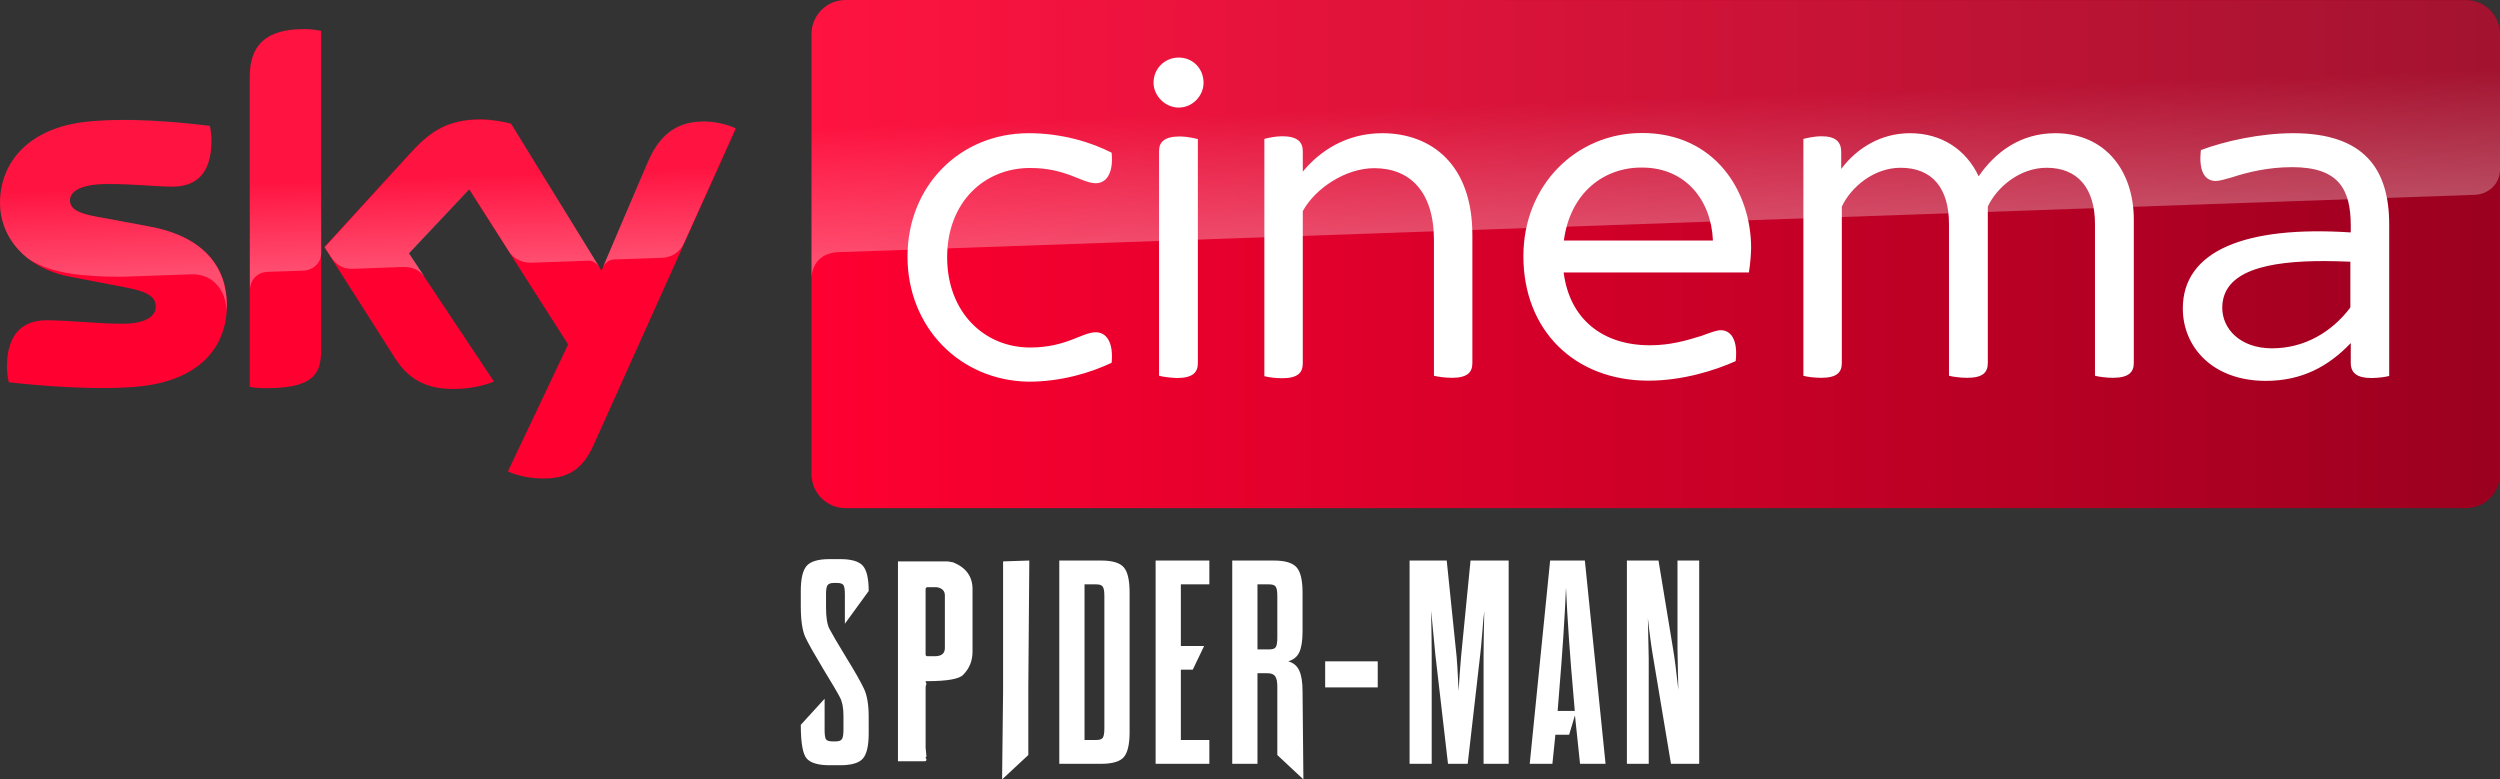 <?xml version="1.0" encoding="UTF-8"?>
<svg width="800" height="249.41" version="1.1" viewBox="0 0 800 249.41" xmlns="http://www.w3.org/2000/svg">
	<rect x="0" y="0" width="800" height="249.41" fill="#333333" stroke="none"/>
	<defs>
		<linearGradient id="A" x1="414.37" x2="1244.6" y1="289.84" y2="289.84" gradientTransform="matrix(.651 0 0 .651 -9.825 -107.29)" gradientUnits="userSpaceOnUse">
			<stop stop-color="#ff0031" offset="0"/>
			<stop stop-color="#9b001f" offset="1"/>
		</linearGradient>
		<linearGradient id="B" x1="197.48" x2="194.59" y1="295.14" y2="212.24" gradientTransform="matrix(.651 0 0 .651 -9.825 -107.29)" gradientUnits="userSpaceOnUse">
			<stop stop-color="#fff" offset="0"/>
			<stop stop-color="#fff" stop-opacity=".25" offset=".515"/>
		</linearGradient>
		<linearGradient id="C" x1="830.55" x2="826.25" y1="276.73" y2="153.47" gradientTransform="matrix(.651 0 0 .651 -9.825 -107.29)" gradientUnits="userSpaceOnUse">
			<stop stop-color="#fff" offset="0"/>
			<stop stop-color="#fff" stop-opacity=".25" offset=".515"/>
		</linearGradient>
	</defs>
	<g>
		<path d="m72.615 97.475c0 13.989-9.109 24.14-27.719 26.157-13.404 1.431-32.859-0.26-42.098-1.301-0.325-1.496-0.586-3.384-0.586-4.88 0-12.168 6.572-14.965 12.753-14.965 6.442 0 16.592 1.106 24.075 1.106 8.329 0 10.801-2.798 10.801-5.466 0-3.514-3.318-4.945-9.76-6.181l-17.633-3.384c-14.64-2.798-22.448-12.883-22.448-23.619 0-13.013 9.239-23.945 27.458-25.962 13.729-1.496 30.516 0.195 39.691 1.301 0.325 1.562 0.521 3.058 0.521 4.685 0 12.168-6.442 14.77-12.623 14.77-4.75 0-12.102-0.846-20.561-0.846-8.589 0-12.102 2.342-12.102 5.205 0 3.058 3.384 4.294 8.719 5.27l16.787 3.123c17.308 3.188 24.725 12.948 24.725 24.986m30.126 14.965c0 7.483-2.928 11.777-17.568 11.777-1.952 0-3.644-0.13-5.27-0.39v-99.097c0-7.548 2.538-15.421 17.308-15.421 1.887 0 3.774 0.195 5.531 0.586zm59.797 38.39c1.952 0.976 5.856 2.212 10.801 2.277 8.524 0.195 13.144-3.058 16.592-10.671l45.547-101.31c-1.887-0.976-6.051-2.147-9.435-2.212-5.856-0.13-13.729 1.041-18.739 13.013l-14.835 34.681-28.955-47.044c-1.887-0.586-6.442-1.366-9.76-1.366-10.281 0-15.941 3.774-21.863 10.15l-28.109 30.712 22.643 35.592c4.164 6.507 9.695 9.825 18.609 9.825 5.856 0 10.736-1.366 13.013-2.408l-27.263-40.992 19.325-20.496 31.688 49.646z" fill="#ff0031"/>
		<path d="m789.2 5e-3h-518.65c-5.986 0-10.866 4.88-10.866 10.866v140.87c0 5.986 4.88 10.866 10.866 10.866h518.58c5.986 0 10.866-4.88 10.866-10.866v-140.94c-0.065-5.986-4.815-10.801-10.801-10.801" fill="url(#A)"/>
		<path d="m79.968 24.73v67.995c0-2.733 2.082-5.596 5.596-5.726l11.452-0.39c2.277-0.065 5.726-1.627 5.791-5.791v-70.923c-1.757-0.39-3.644-0.586-5.531-0.586-14.77 0.065-17.308 7.873-17.308 15.421m52.054 23.684-28.109 30.712 2.277 3.514c0.976 1.301 2.863 3.514 6.637 3.384l16.007-0.586c3.514-0.13 5.726 1.366 7.092 3.188l-5.01-7.548 19.325-20.496 12.948 20.366c2.342 3.058 5.856 3.123 6.637 3.123 0.651 0 17.698-0.586 18.414-0.651 1.171-0.065 2.538 0.586 3.579 2.082l-28.174-45.807c-1.887-0.586-6.442-1.366-9.76-1.366-10.281-0.065-15.941 3.644-21.863 10.085m-104.56-9.435c-18.219 2.017-27.458 12.883-27.458 25.962 0 6.702 3.058 13.144 8.914 17.763 4.425 2.928 8.979 4.034 13.469 4.815 3.709 0.651 12.363 1.236 18.804 0.976l20.041-0.716c7.548-0.26 11.582 6.181 11.192 12.623v-0.325c0.065-0.846 0.13-1.692 0.13-2.538 0-12.037-7.418-21.863-24.66-25.051l-16.787-3.123c-5.401-0.911-8.719-2.212-8.719-5.27 0-2.863 3.579-5.27 12.102-5.27 8.459 0 15.811 0.846 20.561 0.846 6.181 0 12.623-2.603 12.623-14.77 0-1.627-0.195-3.123-0.521-4.685-6.572-0.781-17.113-1.887-27.588-1.887-4.099 0.065-8.198 0.26-12.102 0.651m179.72 12.948-14.38 33.9c0-0.065 0.911-2.668 3.709-2.798l15.226-0.521c4.62-0.195 6.442-3.318 6.962-4.359l16.657-37.153c-1.887-0.976-6.051-2.147-9.435-2.212h-0.716c-5.791 0.065-13.209 1.627-18.024 13.144" enable-background="new" fill="url(#B)" opacity=".3"/>
		<path d="m270.55 5e-3c-5.986 0-10.866 4.88-10.866 10.866v78.211c0-1.171 0.455-7.613 7.808-8.329 0 0 0.39-0.065 1.041-0.065l523.4-18.349c4.099-0.13 8.068-3.188 8.068-8.264v-43.139c0-5.986-4.88-10.866-10.866-10.866z" enable-background="new" fill="url(#C)" opacity=".3"/>
		<path d="m377.2 18.419c-4.359 0-8.068 3.384-8.068 8.068 0 4.099 3.644 7.938 8.068 7.938 4.425 0 7.938-3.773 7.938-7.938 0-4.555-3.448-8.068-7.938-8.068zm148.22 24.141c-20.952 0-37.936 16.591-37.936 39.43 0 23.684 16.333 39.82 40.018 39.82 10.931 0 21.212-3.253 27.914-6.246 0.781-6.897-1.562-9.891-4.75-9.891-1.366 0-3.06 0.651-6.248 1.822-4.88 1.496-9.889 2.994-16.461 2.994-15.291-1e-5 -25.701-8.525-27.588-23.295h59.275c0.455-2.863 0.65-5.401 0.715-7.809 0-18.154-11.58-36.826-34.939-36.826zm-196.24 0.064c-21.993 0-38.781 16.853-38.781 39.496 0 22.643 16.789 39.69 38.781 40.016 10.411 0 19.845-2.862 26.547-6.051 0.651-6.897-1.888-9.76-5.076-9.76-4.425 0-9.434 4.879-21.016 4.879-14.64 0-26.549-11.255-26.549-28.889 0-17.633 11.909-28.564 26.549-28.564 11.582 0 16.526 4.879 21.016 4.879 3.188 0 5.727-2.863 5.076-9.76-6.572-3.384-16.006-6.246-26.547-6.246zm113.22 0c-11.517 0-19.977 5.595-25.508 12.297v-6.57c0-2.863-1.69-4.75-6.57-4.75-2.212 0-4.555 0.52-5.727 0.846v75.934c1.171 0.325 3.514 0.65 5.727 0.65 4.945 0 6.57-1.757 6.57-4.75v-48.736c4.034-7.353 13.796-13.729 22.84-13.729 11.387 0 19.129 7.417 19.129 23.033v43.4c1.236 0.325 3.709 0.65 5.727 0.65 5.01 0 6.57-1.757 6.57-4.75v-40.992c0-22.513-13.077-32.468-28.758-32.533zm168.78 0c-9.37 0-17.112 4.879-21.992 11.451v-5.4c0-3.188-1.627-5.074-6.377-5.074-2.017 0-4.425 0.52-5.727 0.846v75.803c1.041 0.325 3.514 0.65 5.727 0.65 5.01 0 6.572-1.757 6.572-4.75v-50.037c2.863-6.181 10.214-12.428 18.803-12.428 10.281-1e-6 15.486 6.702 15.486 17.959v48.605c1.301 0.325 3.645 0.65 5.857 0.65 5.01 0 6.57-1.757 6.57-4.75v-50.037c2.863-6.181 10.216-12.428 18.805-12.428 10.085-1e-6 15.486 6.702 15.486 17.959v48.605c1.236 0.325 3.709 0.65 5.727 0.65 5.01 0 6.701-1.757 6.701-4.75v-45.873c0-15.161-8.718-27.587-25.115-27.652-11.257 0-19.326 6.182-24.531 13.795-4.034-8.589-11.907-13.795-21.992-13.795zm122.78 0c-10.671 0-22.057 2.537-29.67 5.4-0.781 6.702 1.236 9.891 4.75 9.891 1.236 0 3.058-0.586 5.4-1.236 4.555-1.496 11.257-3.189 19-3.189 14.965 0 18.803 7.027 18.803 18.805v2.082c-33.77-2.212-53.744 5.857-53.744 24.336 0 12.233 9.434 23.164 26.547 23.164 11.387 0 19.975-4.491 27.197-12.104v6.377c0 3.188 2.018 4.814 6.572 4.814 2.212 0 4.425-0.325 5.727-0.65v-48.475c0-18.024-8.264-29.15-30.582-29.215zm-356.37 1.041c-5.14 0-6.701 1.887-6.701 4.75v71.834c1.236 0.325 3.644 0.65 5.727 0.715 5.01 0 6.701-1.757 6.701-4.75v-71.703c-1.236-0.325-3.709-0.846-5.727-0.846zm147.9 9.955c13.729 0 22.122 10.281 22.643 23.359h-47.693c2.017-15.291 12.818-23.49 25.051-23.359zm218.55 29.922c2.624 0.008 5.327 0.083 8.076 0.205v14.639c-5.856 7.808-14.64 13.078-25.051 13.078-10.216 0-15.941-6.245-15.941-12.947 0-11.899 14.546-15.032 32.916-14.975z" fill="#fff"/>
		<path d="m265.46 178.92c-3.599 0-6.032 0.71-7.302 2.131-1.27 1.421-1.904 4.113-1.904 8.074v4.899c0 4.506 0.497 7.831 1.495 9.978 1.028 2.117 2.934 5.49 5.716 10.117 2.812 4.596 4.583 7.605 5.309 9.026 0.756 1.421 1.132 3.372 1.132 5.851v4.537c0 1.512-0.166 2.508-0.498 2.992-0.302 0.484-0.998 0.725-2.087 0.725h-0.861c-1.179 0-1.906-0.241-2.178-0.725-0.272-0.484-0.407-1.48-0.407-2.992v-9.934l-7.62 8.345c0 5.776 0.634 9.374 1.904 10.795 1.27 1.421 3.703 2.134 7.302 2.134h3.402c3.599 0 6.018-0.713 7.258-2.134 1.24-1.421 1.86-4.113 1.86-8.074v-5.306c0-3.901-0.514-6.909-1.542-9.026-0.998-2.147-2.917-5.52-5.76-10.117-2.812-4.627-4.58-7.649-5.306-9.071-0.696-1.421-1.044-3.675-1.044-6.759v-4.31c0-1.361 0.152-2.284 0.454-2.768 0.333-0.514 1.043-0.77 2.131-0.77h0.861c1.179 0 1.906 0.256 2.178 0.77 0.272 0.484 0.407 1.469 0.407 2.95v9.342l7.62-10.477c0-3.962-0.62-6.653-1.86-8.074-1.24-1.421-3.659-2.131-7.258-2.131zm63.919 0.451-8.392 0.274v41.64l-0.318 28.122 8.392-7.8v-21.911c0-1.542 0.106-14.984 0.318-40.326zm9.594 0v65.048h13.383c3.599 0 6.018-0.713 7.258-2.134 1.24-1.421 1.86-4.113 1.86-8.074v-44.588c0-3.962-0.62-6.653-1.86-8.074-1.24-1.452-3.659-2.178-7.258-2.178zm30.826 0v65.048h17.192v-7.623h-9.118v-22.498h3.811l3.629-7.576h-7.44v-19.73h9.118v-7.623zm24.518 0v65.048h8.074v-28.986h3.177c1.24 0 2.071 0.331 2.494 0.997 0.454 0.635 0.681 1.724 0.681 3.266v21.911l8.345 7.8-0.271-28.122c0-2.963-0.348-5.186-1.044-6.668-0.665-1.512-1.844-2.511-3.538-2.995 1.694-0.484 2.872-1.452 3.538-2.904 0.696-1.482 1.044-3.704 1.044-6.668v-12.428c0-3.962-0.637-6.653-1.907-8.074-1.27-1.452-3.703-2.178-7.302-2.178zm56.75 0v65.048h7.077v-34.837c0-3.145-0.062-7.879-0.182-14.199 0.847 8.86 1.301 13.594 1.361 14.199l4.036 34.837h6.305l3.994-34.837c0.181-1.361 0.406-3.78 0.678-7.258 0.272-3.508 0.485-5.761 0.636-6.759-0.151 6.199-0.227 10.872-0.227 14.017v34.837h8.03v-65.048h-12.203l-3.039 30.846c-0.121 1.3-0.273 3.237-0.454 5.807-0.151 2.57-0.255 4.263-0.316 5.079-0.303-6.139-0.515-9.767-0.636-10.886l-3.175-30.846zm44.978 0-6.532 65.048h7.257l0.952-9.3h4.401l1.86-6.214 1.633 15.514h8.163l-6.621-65.048zm24.565 0v65.048h6.984v-33.613c0-0.333-0.09-4.671-0.271-13.018 0.544 5.08 1.134 9.419 1.769 13.018l5.624 33.613h9.029v-65.048h-6.942v28.26c0 1.663 0.044 4.172 0.136 7.529 0.091 3.326 0.138 5.187 0.138 5.58-0.635-5.836-1.196-10.175-1.68-13.018l-4.672-28.352zm-233.26 0.274v63.958h8.528c0.393 0 0.59-0.196 0.59-0.59l-0.271-0.59c0-0.181 0.09-0.274 0.271-0.274l-0.271-2.948v-19.187c0-0.423 0.09-0.816 0.271-1.179-0.181-0.363-0.271-0.649-0.271-0.861h0.271c6.653 0 10.584-0.696 11.794-2.087 1.966-1.996 2.948-4.446 2.948-7.349v-20.051c0-3.992-2.054-6.835-6.167-8.528l-1.771-0.316zm59.7 7.349h3.718c1.119 0 1.831 0.256 2.134 0.77 0.333 0.484 0.498 1.466 0.498 2.948v42.368c0 1.482-0.166 2.478-0.498 2.992-0.302 0.484-1.015 0.725-2.134 0.725h-3.718zm55.341 0h3.72c1.119 0 1.829 0.256 2.131 0.77 0.333 0.484 0.501 1.466 0.501 2.948v13.383c0 1.482-0.168 2.478-0.501 2.992-0.302 0.484-1.012 0.728-2.131 0.728h-3.72zm-105.61 0.905h2.948c1.754 0.272 2.632 1.165 2.632 2.677v16.784c0 1.754-1.075 2.63-3.222 2.63h-2.358c-0.393 0-0.59-0.196-0.59-0.59v-20.912c0.06-0.393 0.257-0.59 0.59-0.59zm204.34 0.138c0.454 10.282 1.27 22.015 2.45 35.2l0.363 4.263h-5.489l0.363-4.537c1.179-14.183 1.951-25.823 2.314-34.926zm-77.069 23.586v8.348h16.826v-8.348z" fill="#fff"/>
	</g>
</svg>
